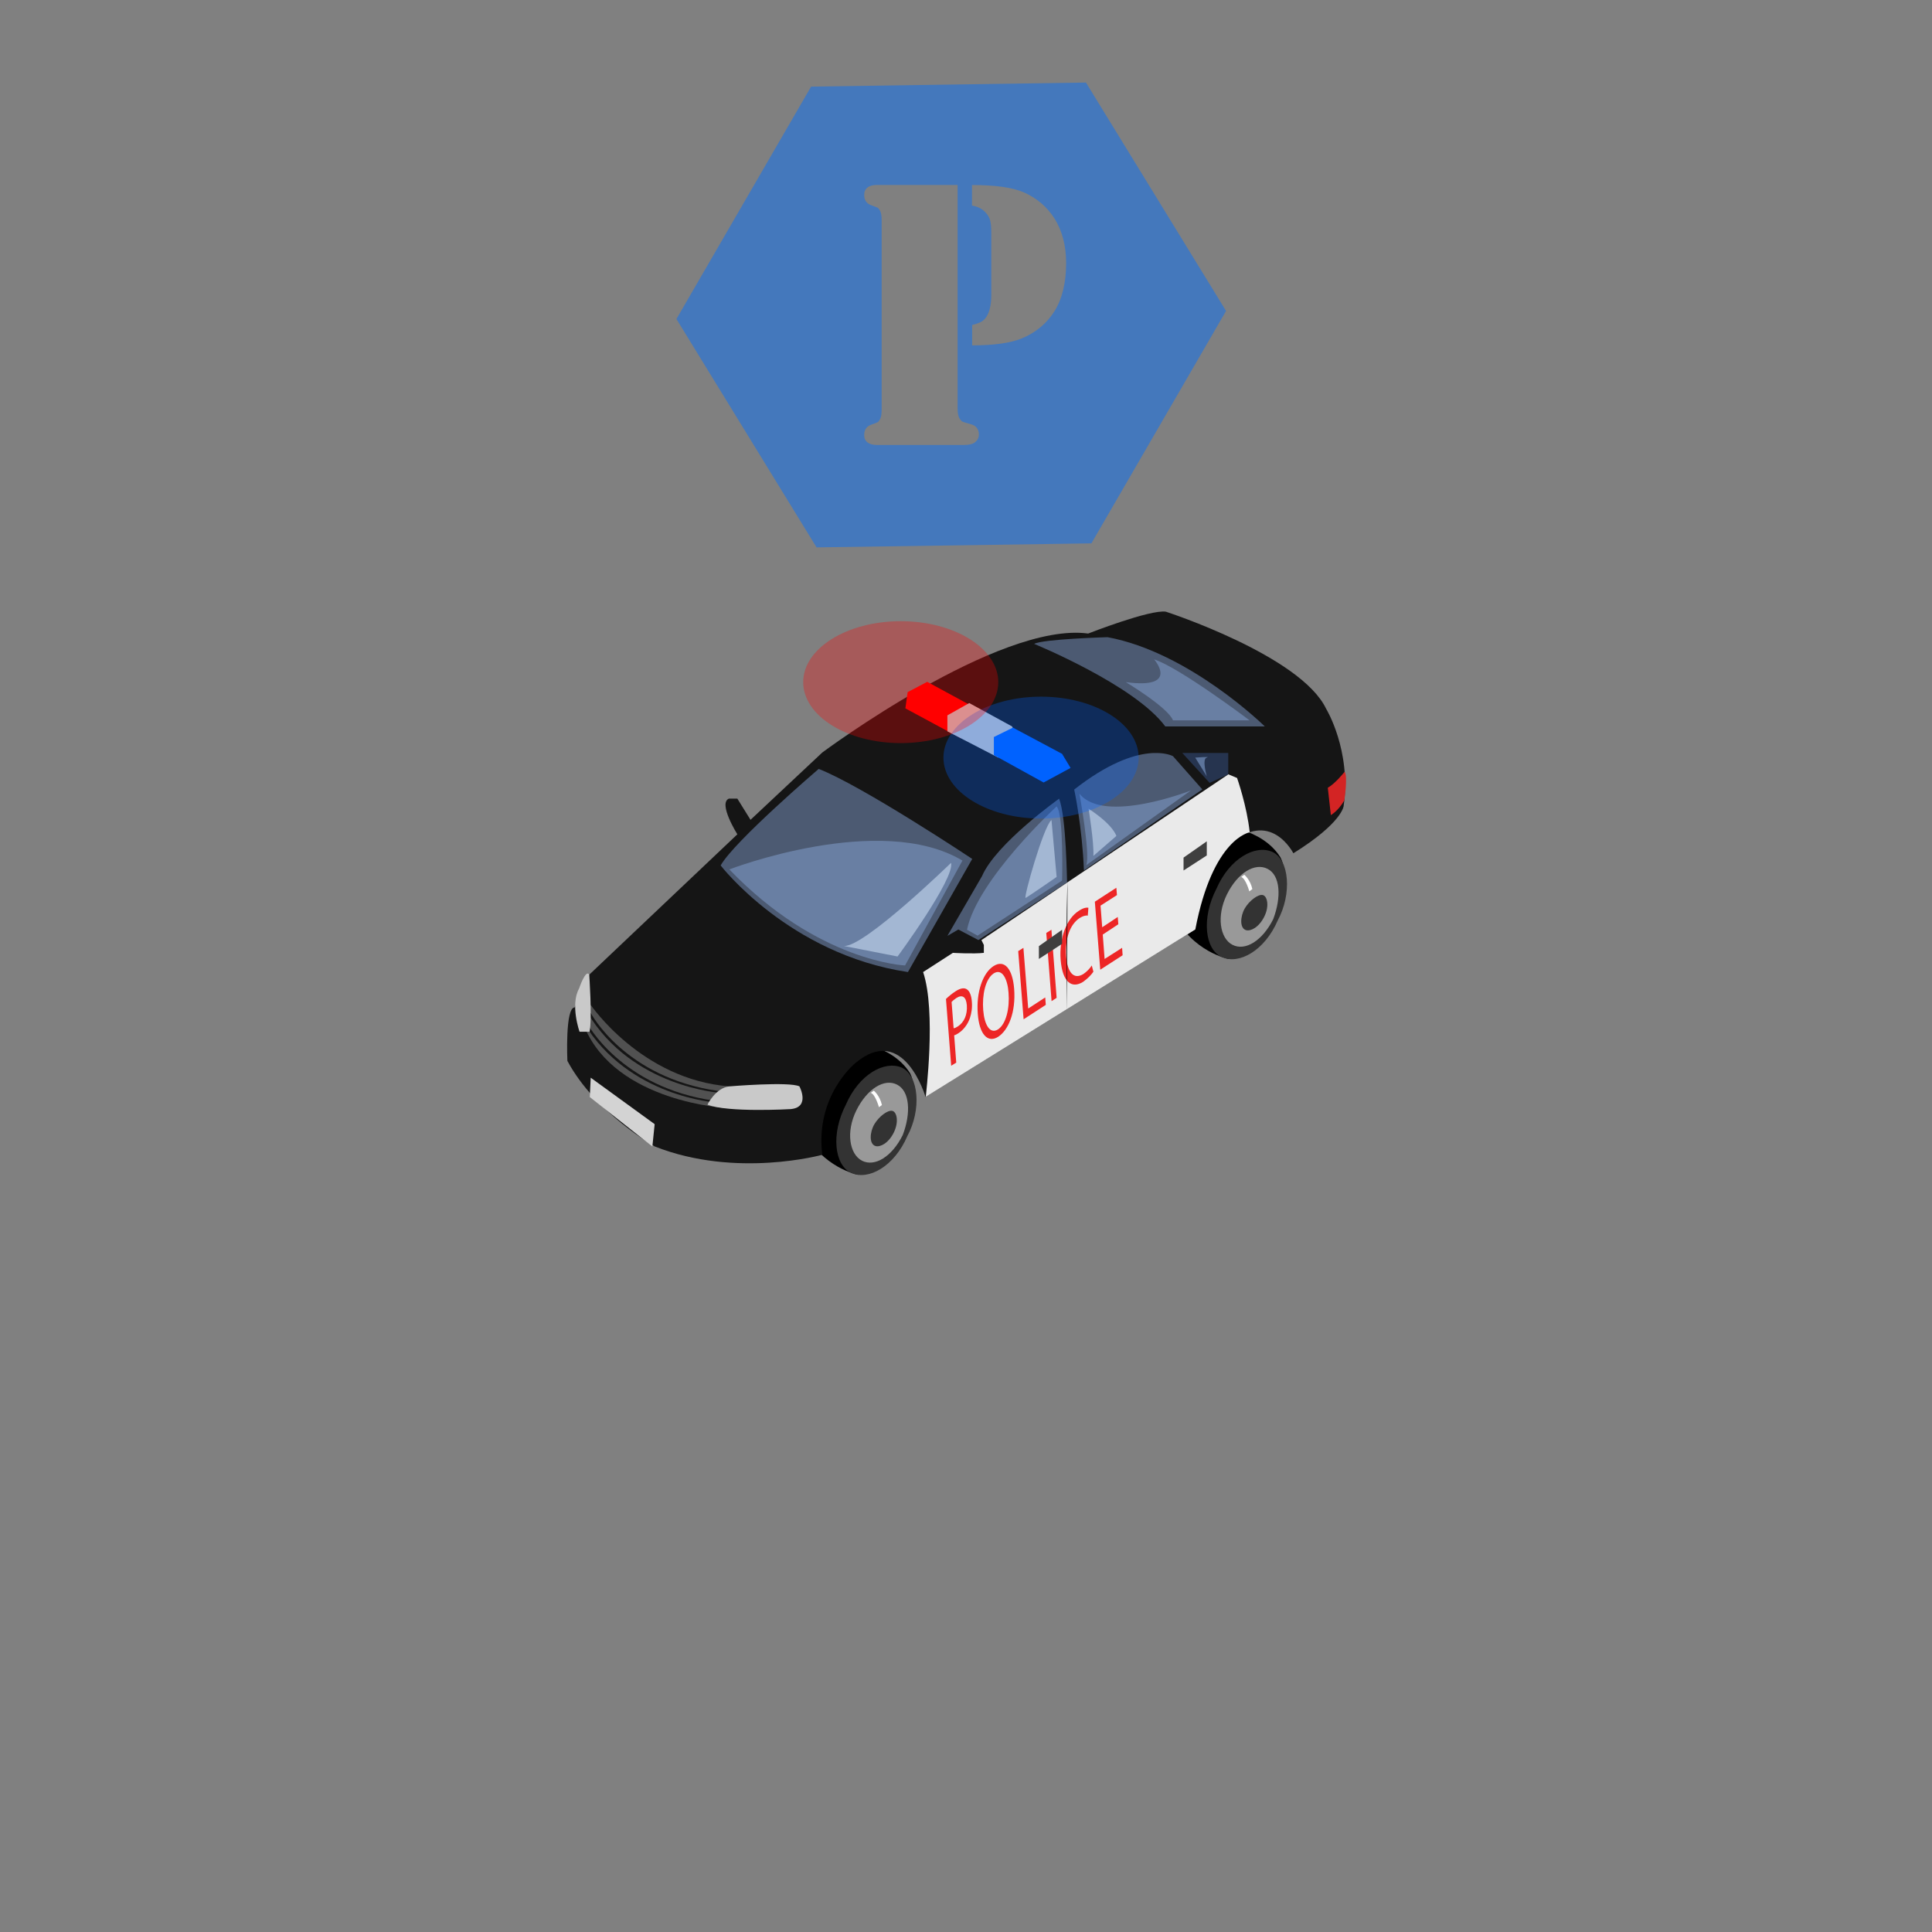 <?xml version="1.0" encoding="utf-8"?>
<!-- Generator: Adobe Illustrator 16.0.0, SVG Export Plug-In . SVG Version: 6.00 Build 0)  -->
<!DOCTYPE svg PUBLIC "-//W3C//DTD SVG 1.1//EN" "http://www.w3.org/Graphics/SVG/1.1/DTD/svg11.dtd">
<svg version="1.1" id="Layer_1" xmlns="http://www.w3.org/2000/svg" xmlns:xlink="http://www.w3.org/1999/xlink" x="0px" y="0px"
	 width="200px" height="200px" viewBox="0 0 200 200" enable-background="new 0 0 200 200" xml:space="preserve">
<rect x="0" y="0" width="200" height="200" fill="#808080" stroke="none"/>
<g id="Tire_2_1_">
	<path d="M88.838,121.615c0,0-3.797-0.713-5.708-4.713c0,0-0.88-6.862,4.723-9.137c0,0,4.418,0.254,6.341,3.313
		C96.188,114.775,88.838,121.615,88.838,121.615z"/>
	<path fill="#333333" d="M93.917,117.629c-1.343,3.115-3.994,4.584-5.776,3.805c-1.779-0.802-2.145-4.06-0.567-7.1
		c1.344-3.107,3.994-4.588,5.772-3.816C95.128,111.331,95.411,114.883,93.917,117.629z"/>
	<path fill="#999999" d="M92.869,112.284c-1.314-0.685-3.108,0.424-4.215,2.657c-1.103,2.221-0.729,4.541,0.583,5.217
		c1.316,0.672,3.107-0.422,4.214-2.66C94.324,115.218,94.183,112.961,92.869,112.284z M92.519,117.251
		c-0.557,1.112-1.408,1.515-1.873,1.39c-0.699-0.193-0.61-1.441-0.139-2.25c0.474-0.813,1.405-1.515,1.876-1.392
		C92.846,115.123,93.069,116.139,92.519,117.251z"/>
	<path fill="#FFFFFF" d="M90.454,112.904c0,0,0.618,0.486,0.843,1.488l-0.309,0.225c0,0-0.38-1.354-0.846-1.484L90.454,112.904z"/>
	
		<animateTransform  type="translate" fill="remove" attributeType="XML" accumulate="none" repeatCount="indefinite" additive="replace" begin="0s" values="0,0;0.1,0.1;0,0" restart="always" calcMode="linear" dur="1" attributeName="transform">
		</animateTransform>
</g>
<g id="Tire_2_3_">
	<path d="M127.188,99.269c0,0-3.795-0.714-5.715-4.71c0,0-0.885-6.865,4.717-9.133c0,0,4.424,0.253,6.346,3.305
		C134.544,92.425,127.188,99.269,127.188,99.269z"/>
	<path fill="#333333" d="M132.27,95.286c-1.344,3.112-3.988,4.597-5.772,3.8c-1.785-0.792-2.146-4.056-0.565-7.101
		c1.344-3.097,3.994-4.587,5.773-3.799C133.479,88.978,133.759,92.528,132.27,95.286z"/>
	<path fill="#999999" d="M131.217,89.943c-1.32-0.676-3.105,0.419-4.208,2.651c-1.097,2.223-0.729,4.542,0.576,5.212
		c1.319,0.682,3.101-0.423,4.213-2.645C132.675,92.866,132.54,90.609,131.217,89.943z M130.872,94.902
		c-0.56,1.115-1.407,1.514-1.872,1.39c-0.689-0.189-0.613-1.436-0.143-2.25c0.475-0.817,1.414-1.514,1.879-1.384
		C131.189,92.782,131.427,93.798,130.872,94.902z"/>
	<path fill="#FFFFFF" d="M128.805,90.552c0,0,0.618,0.483,0.838,1.485l-0.316,0.236c0,0-0.375-1.361-0.842-1.485L128.805,90.552z"/>
	
		<animateTransform  type="translate" fill="remove" attributeType="XML" accumulate="none" repeatCount="indefinite" additive="replace" begin="0s" values="0,0;0.1,0.1;0,0" restart="always" calcMode="linear" dur="1" attributeName="transform">
		</animateTransform>
</g>
<path fill="#151515" d="M58.735,109.82c0,0-0.25-5.529,0.755-5.529l1.508-3.393L76.33,86.369c0,0-2.012-3.191-0.881-3.695h0.881
	l1.364,2.193l7.429-6.968c0,0,18.225-13.573,27.525-12.315c0,0,6.41-2.513,8.043-2.262c0,0,13.951,4.524,16.591,10.053
	c0,0,2.618,4.271,1.813,10.053c0,0-0.111,1.732-5.207,4.902c0,0-2.42-4.778-6.734-0.754c0,0-3.194,4.092-3.445,8.645l-27.9,17.327
	c0,0-2.263-7.745-7.29-3.475c0,0-4.157,3.351-3.396,9.47c0,0-8.919,2.469-17.341-0.861C67.784,118.682,61.628,115.225,58.735,109.82
	z"/>
<path fill="#515151" d="M61.15,104.025c0,0,5.253,7.729,14.351,8.436l-0.283,2.245c0,0-11.405-0.578-14.704-8.372L61.15,104.025z"/>
<path fill="#151515" d="M61.15,104.855c0,0,3.483,6.715,13.253,8.088l0.202,0.191c0,0-9.143-0.563-13.764-8.26h0.308L61.15,104.855
	L61.15,104.855z"/>
<path fill="#151515" d="M60.742,105.863c0,0,3.484,6.716,13.253,8.089l0.202,0.19c0,0-9.142-0.567-13.763-8.266h0.308V105.863
	L60.742,105.863z"/>
<path fill="#C9C9C9" d="M61.033,106.803h-1.039c0,0-0.988-2.775-0.047-4.475c0,0,0.691-2.058,1.052-1.43
	C60.998,100.9,61.315,105.395,61.033,106.803z"/>
<path fill="#C9C9C9" d="M73.239,114.348c0,0,0.848-1.744,2.262-1.887c0,0,6.222-0.52,7.257,0c0,0,1.155,2.168-0.908,2.352
	C81.85,114.816,75.311,115.193,73.239,114.348z"/>
<polygon fill="#D3D3D3" points="61.15,111.564 61.056,113.568 67.534,118.682 67.77,116.373 "/>
<path fill="#4C5A72" d="M84.751,79.597c0,0-8.735,7.478-10.149,9.993c0,0,7.069,9.193,19.387,11.037l6.656-11.712
	C100.645,88.915,89.276,81.359,84.751,79.597z"/>
<path fill="#4C5A72" d="M109.639,82.677c0,0-6.539,4.654-7.979,8.015l-3.584,6.188l1.131-0.657l2.076,1.092l9.18-5.97
	C110.448,91.349,110.393,84.625,109.639,82.677z"/>
<path fill="#4C5A72" d="M111.201,81.735c0,0,0.818,3.747,1.008,8.376l12.255-8.391l-3.038-3.442
	C121.421,78.279,118.029,76.365,111.201,81.735z"/>
<polyline fill="#26344F" points="122.391,77.948 125.221,81.042 127.148,80.165 127.148,77.948 122.203,77.948 "/>
<path fill="#EAEAEA" d="M95.561,100.627l3.082-1.988c0,0,2.132,0.127,3.205,0v-0.817l-0.25-0.506l25.564-17.157l0.898,0.377
	c0,0,1.023,2.892,1.308,5.622c0,0-3.823,0.607-5.63,10.059l-27.9,17.322C95.812,113.552,96.943,104.756,95.561,100.627z"/>
<path fill="#4C5A72" d="M107.055,66.655c0,0,10.41,4.256,13.574,8.545h10.303c0,0-7.787-7.667-16.275-9.239
	C114.664,65.961,107.938,66.151,107.055,66.655z"/>
<polygon fill="#FF0000" points="93.959,71.65 93.723,73.329 99.461,76.425 101.668,74.98 101.668,73.665 95.985,70.583 "/>
<polygon fill="#CCCCCC" points="98.074,74.054 98.074,75.706 103.338,78.426 105.789,77.384 104.77,75.2 100.336,72.781 "/>
<polyline fill="#0062FF" points="102.885,78.164 102.885,76.295 104.861,75.323 109.947,78.038 110.826,79.495 108.033,81.005 
	102.885,78.164 "/>
<g>
	<path fill="#ED2626" d="M97.927,103.412c0.254-0.243,0.581-0.528,1.011-0.807c0.53-0.342,0.937-0.377,1.201-0.153
		c0.248,0.188,0.423,0.625,0.464,1.218c0.058,0.637-0.03,1.2-0.195,1.706c-0.235,0.694-0.687,1.256-1.199,1.585
		c-0.159,0.1-0.312,0.193-0.433,0.211l0.215,2.83l-0.524,0.322L97.927,103.412z M98.719,106.443c0.124-0.004,0.271-0.08,0.442-0.192
		c0.645-0.426,0.996-1.2,0.925-2.187c-0.071-0.916-0.495-1.121-1.078-0.754c-0.236,0.162-0.412,0.312-0.5,0.41L98.719,106.443z"/>
	<path fill="#ED2626" d="M104.984,102.357c0.186,2.438-0.586,4.266-1.645,4.966c-1.081,0.692-1.959-0.229-2.119-2.372
		c-0.179-2.245,0.524-4.23,1.622-4.936C103.979,99.281,104.818,100.283,104.984,102.357z M101.782,104.566
		c0.118,1.502,0.688,2.533,1.534,1.996c0.84-0.562,1.217-2.195,1.088-3.785c-0.092-1.394-0.648-2.577-1.537-2.012
		C102.001,101.339,101.658,103.008,101.782,104.566z"/>
	<path fill="#ED2626" d="M105.404,98.458l0.539-0.338l0.496,6.282l1.762-1.148l0.059,0.77l-2.297,1.492L105.404,98.458z"/>
	<path fill="#ED2626" d="M108.843,96.248l0.539,7.048l-0.524,0.339l-0.549-7.057L108.843,96.248z"/>
	<path fill="#ED2626" d="M113.188,100.59c-0.182,0.279-0.565,0.694-1.061,1.045c-1.172,0.748-2.139,0.055-2.327-2.254
		c-0.177-2.198,0.587-4.283,1.886-5.097c0.5-0.336,0.83-0.348,0.984-0.314l-0.063,0.818c-0.211-0.049-0.506,0.036-0.846,0.247
		c-0.978,0.648-1.529,2.093-1.394,3.961c0.135,1.725,0.815,2.451,1.806,1.82c0.321-0.224,0.652-0.552,0.846-0.872L113.188,100.59z"
		/>
	<path fill="#ED2626" d="M115.768,95.68l-1.611,1.065l0.191,2.527l1.813-1.154l0.051,0.769l-2.314,1.497l-0.56-7.04l2.226-1.445
		l0.063,0.76l-1.699,1.091l0.171,2.241l1.612-1.067L115.768,95.68z"/>
</g>
<path d="M110.508,91.337c0,0-0.168,3.097-0.06,13.444"/>
<polygon fill="#3F3F3F" points="107.545,97.943 109.947,96.248 109.947,97.709 107.545,99.269 "/>
<polygon fill="#3F3F3F" points="122.52,88.779 124.926,87.093 124.926,88.556 122.52,90.115 "/>
<path fill="#697FA3" d="M75.501,90.001c0,0,15.601-6.003,24.131-0.914l-5.939,10.858C93.693,99.945,84.69,99.583,75.501,90.001z"/>
<path fill="#697FA3" d="M109.382,83.48c0,0-8.196,7.535-9.279,12.768l1.09,0.61l8.754-5.699
	C109.947,91.159,110.133,84.326,109.382,83.48z"/>
<path fill="#697FA3" d="M111.742,82.159c0,0,1.143,6.268,0.71,7.399l10.835-7.731C123.287,81.83,114.286,85.365,111.742,82.159z"/>
<path fill="#5C749B" d="M123.729,78.426l1.197,1.94c0,0-0.531-1.806,0-1.94C125.455,78.294,123.729,78.426,123.729,78.426z"/>
<path fill="#A3B7D3" d="M98.451,89.322c0,0-8.925,8.687-11.075,8.611l5.538,1.083C92.914,99.03,98.878,90.923,98.451,89.322z"/>
<path fill="#A3B7D3" d="M108.85,84.89l0.532,5.892c0,0-2.919,2.026-3.205,2.169C105.895,93.093,108.027,85.5,108.85,84.89z"/>
<path fill="#A3B7D3" d="M112.688,83.715c0,0,0.574,3.51,0.5,4.888l2.375-2.062C115.563,86.542,115.326,85.458,112.688,83.715z"/>
<ellipse id="lightblue" opacity="0.3" fill="#0062FF" enable-background="new    " cx="107.768" cy="78.428" rx="10.104" ry="6.31">
<animate  fill="remove" from="0.3" to="0" accumulate="none" repeatCount="indefinite" additive="replace" begin="0.1s;light2.end" restart="always" calcMode="linear" dur="0.5" attributeName="opacity" id="light1">
	</animate>
</ellipse>
<ellipse id="lightred" opacity="0.3" fill="#FF0000" enable-background="new    " cx="93.244" cy="70.616" rx="10.097" ry="6.31">
<animate  fill="remove" from="0.5" to="0" accumulate="none" repeatCount="indefinite" additive="replace" begin="0.2s;light2.end" restart="always" calcMode="linear" dur="0.5" attributeName="opacity" id="light1">
	</animate>
</ellipse>
<path fill="#697FA3" d="M116.549,70.615c0,0,4.385,2.637,4.877,3.958h7.934c0,0-7.246-5.468-9.885-6.315
	C119.475,68.257,122.203,71.372,116.549,70.615z"/>
<path fill="#D32424" d="M139.197,79.891c0,0-0.967,1.229-1.744,1.655l0.316,2.829c0,0,0.731-0.377,1.4-1.526
	C139.165,82.838,139.548,80.366,139.197,79.891z"/>
<path id="parking" fill="#4478BC" d="M112.418,8.546l-28.454,0.42L70.023,33.024l14.506,23.642l28.452-0.417l13.94-24.061
	L112.418,8.546z M100.867,45.83c-0.224,0.157-0.593,0.235-1.115,0.235h-0.604h-7.899H90.79c-0.426,0-0.753-0.089-0.985-0.266
	c-0.229-0.176-0.344-0.428-0.344-0.759c0-0.54,0.235-0.898,0.708-1.066c0.39-0.143,0.619-0.232,0.683-0.266
	c0.063-0.034,0.129-0.106,0.203-0.229c0.14-0.207,0.211-0.541,0.211-1.002v-19.74c0-0.459-0.072-0.794-0.211-1.007
	c-0.074-0.117-0.141-0.191-0.203-0.227c-0.063-0.034-0.297-0.12-0.683-0.266c-0.473-0.172-0.708-0.527-0.708-1.063
	c0-0.329,0.115-0.583,0.344-0.763c0.232-0.178,0.561-0.266,0.985-0.266h0.459h7.886v23.168c0,0.512,0.088,0.879,0.264,1.103
	c0.095,0.134,0.182,0.215,0.266,0.246c0.084,0.034,0.359,0.115,0.818,0.247c0.563,0.146,0.852,0.509,0.852,1.086
	C101.327,45.341,101.172,45.617,100.867,45.83z M109.166,32.208c-0.802,1.271-1.928,2.211-3.371,2.816
	c-1.191,0.487-2.91,0.73-5.156,0.73v-2.108c0.51-0.134,0.867-0.271,1.068-0.417c0.209-0.148,0.393-0.367,0.541-0.669
	c0.248-0.515,0.371-1.204,0.371-2.071v-6.31c0-0.616-0.039-1.078-0.123-1.378c-0.084-0.301-0.248-0.576-0.494-0.829
	c-0.345-0.367-0.804-0.597-1.381-0.688v-2.13c2.434,0,4.231,0.258,5.389,0.771c1.332,0.59,2.391,1.496,3.168,2.721
	c0.781,1.253,1.188,2.78,1.188,4.598C110.363,29.256,109.965,30.914,109.166,32.208z"/>
</svg>
